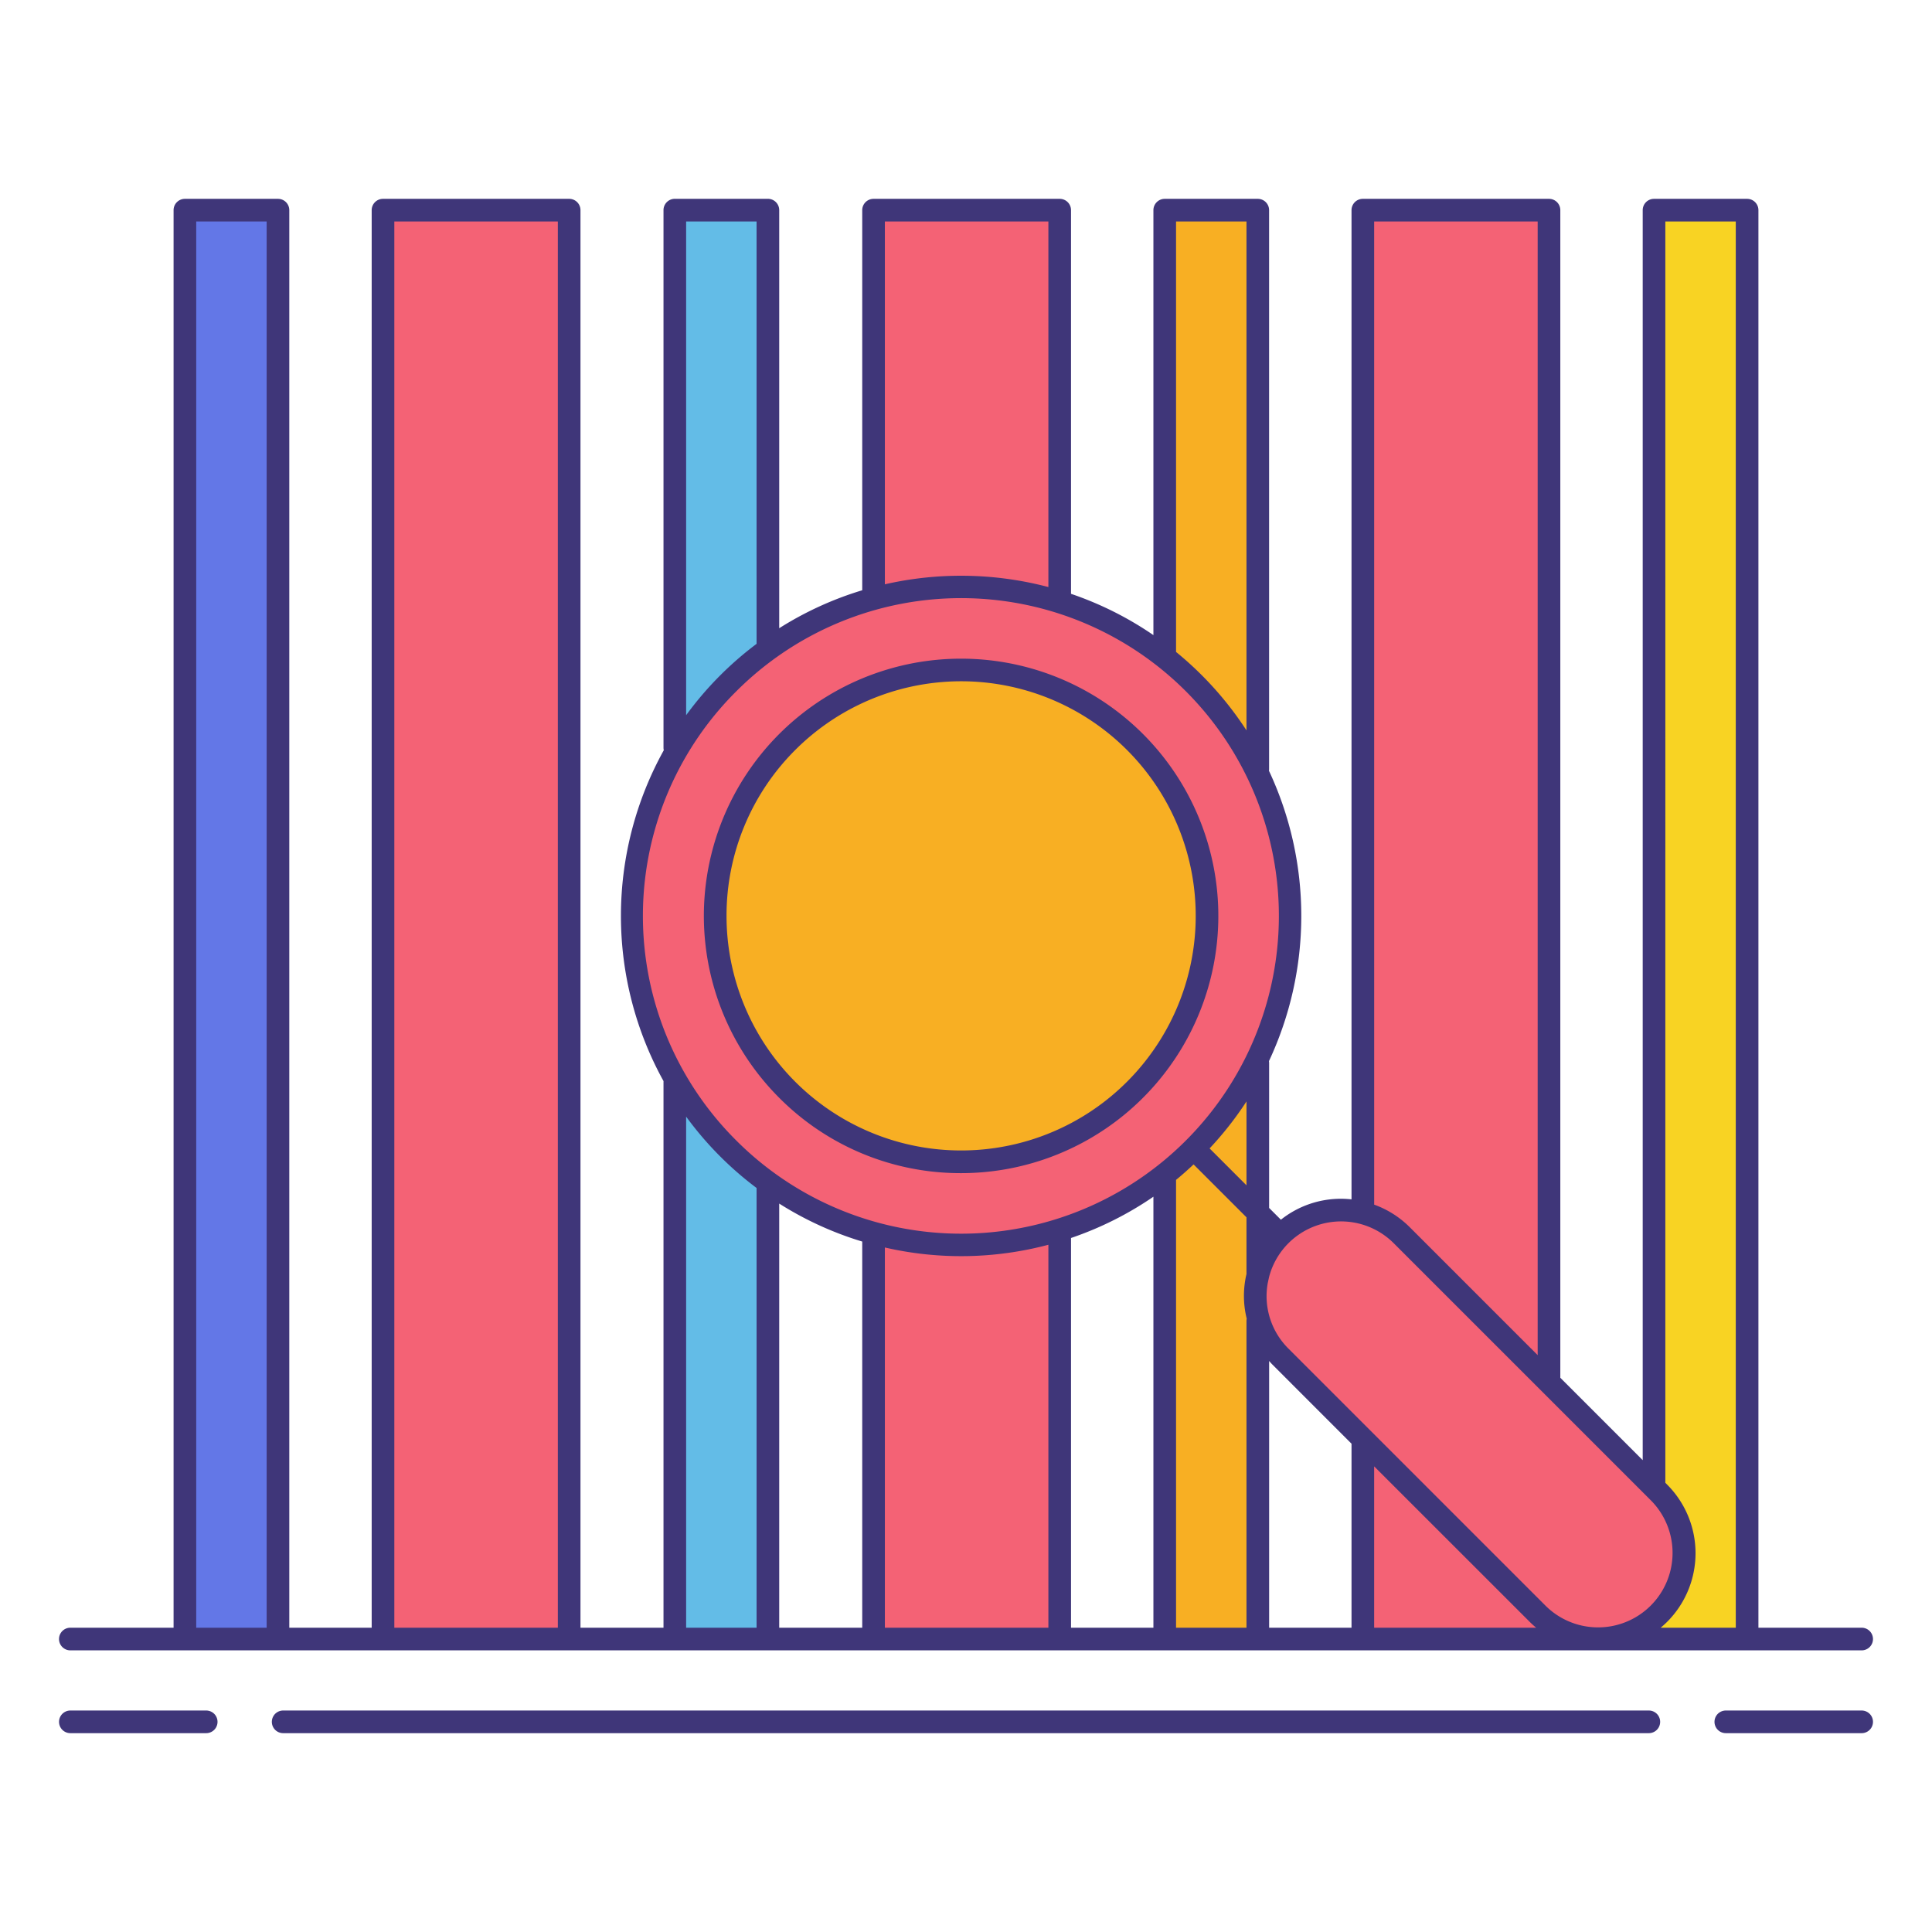 <svg xmlns="http://www.w3.org/2000/svg" viewBox="0 0 256 256"><title>icons_</title><rect x="50.75" y="27.847" width="24.667" height="189.333" fill="#f46275"/><rect x="89.417" y="27.847" width="12.333" height="189.333" fill="#63bce7"/><rect x="24.5" y="27.847" width="12.333" height="189.333" fill="#6377e7"/><rect x="154.333" y="27.847" width="12.333" height="189.333" fill="#f8af23"/><rect x="219.167" y="27.847" width="12.333" height="189.333" fill="#f8d323"/><rect x="115.75" y="27.847" width="24.667" height="189.333" fill="#f46275"/><rect x="180.583" y="27.847" width="24.667" height="189.333" fill="#f46275"/><rect x="183.377" y="153.279" width="22.74" height="70.963" rx="11.37" ry="11.37" transform="translate(-76.434 192.994) rotate(-45)" fill="#f46275"/><circle cx="127.349" cy="121.363" r="43.606" transform="translate(-48.517 125.596) rotate(-45)" fill="#f46275"/><circle cx="127.349" cy="121.363" r="32.585" transform="translate(-48.517 125.596) rotate(-45)" fill="#f8af23"/><path d="M127.349,155.447a34.085,34.085,0,1,0-24.1-9.983A33.858,33.858,0,0,0,127.349,155.447Zm-21.98-56.065a31.085,31.085,0,1,1-9.1,21.98A30.991,30.991,0,0,1,105.369,99.382Z" fill="#3f3679"/><path d="M27.323,226.653h-18a1.5,1.5,0,1,0,0,3h18a1.5,1.5,0,1,0,0-3Z" fill="#3f3679"/><path d="M246.68,226.653h-18a1.5,1.5,0,0,0,0,3h18a1.5,1.5,0,0,0,0-3Z" fill="#3f3679"/><path d="M218.479,226.653H37.521a1.5,1.5,0,0,0,0,3H218.479a1.5,1.5,0,0,0,0-3Z" fill="#3f3679"/><path d="M9.32,218.681H246.68a1.5,1.5,0,0,0,0-3H233V27.847a1.5,1.5,0,0,0-1.5-1.5H219.167a1.5,1.5,0,0,0-1.5,1.5V193.479L206.75,182.563V27.847a1.5,1.5,0,0,0-1.5-1.5H180.583a1.5,1.5,0,0,0-1.5,1.5V158.92a13.045,13.045,0,0,0-1.386-.078,12.764,12.764,0,0,0-7.972,2.776l-1.559-1.559V140.833a1.485,1.485,0,0,0-.023-.23,45.33,45.33,0,0,0,0-38.472,1.471,1.471,0,0,0,.019-.193V27.847a1.5,1.5,0,0,0-1.5-1.5H154.333a1.5,1.5,0,0,0-1.5,1.5V84.155a44.746,44.746,0,0,0-10.917-5.47V27.847a1.5,1.5,0,0,0-1.5-1.5H115.75a1.5,1.5,0,0,0-1.5,1.5V78.212a44.778,44.778,0,0,0-11,5.031v-55.4a1.5,1.5,0,0,0-1.5-1.5H89.417a1.5,1.5,0,0,0-1.5,1.5V99.083a1.5,1.5,0,0,0,.038.328,45.272,45.272,0,0,0-.031,43.848c0,.025-.007.049-.007.074v72.348h-11V27.847a1.5,1.5,0,0,0-1.5-1.5H50.75a1.5,1.5,0,0,0-1.5,1.5V215.681H38.333V27.847a1.5,1.5,0,0,0-1.5-1.5H24.5a1.5,1.5,0,0,0-1.5,1.5V215.681H9.32a1.5,1.5,0,1,0,0,3Zm104.93-54.167v51.167h-11v-56.2A44.779,44.779,0,0,0,114.25,164.513Zm3,51.167V165.3a45.053,45.053,0,0,0,21.667-.363v50.742Zm35.583-57.11v57.11H141.917V164.04A44.727,44.727,0,0,0,152.833,158.57Zm3,57.11V156.34c.794-.648,1.565-1.338,2.323-2.049l7.01,7.01v7.514a12.542,12.542,0,0,0,.032,5.919,1.5,1.5,0,0,0-.032.307v40.639ZM168.6,180.812,179.083,191.3v24.383H168.167V180.336C168.31,180.495,168.445,180.659,168.6,180.812ZM182.083,194.3,202.7,214.91c.272.272.558.526.849.771H182.083ZM220.667,29.347H230V215.681h-9.952c.292-.245.577-.5.849-.771a12.868,12.868,0,0,0,0-18.2l-.23-.23Zm-38.583,0H203.75V179.563L186.8,162.611a12.815,12.815,0,0,0-4.714-2.99Zm2.593,135.386,34.1,34.1a9.87,9.87,0,0,1-13.958,13.958l-34.1-34.1a9.805,9.805,0,0,1-2.891-6.979,9.971,9.971,0,0,1,.148-1.661c.082-.391.19-.875.19-.875a9.864,9.864,0,0,1,16.51-4.442Zm-19.51-7.673-4.889-4.889a45.038,45.038,0,0,0,4.889-6.225ZM155.833,29.347h9.333V96.78a45.212,45.212,0,0,0-9.333-10.395Zm-38.583,0h21.667v48.44a45.435,45.435,0,0,0-21.667-.363Zm-26.333,0h9.333V85.313a44.866,44.866,0,0,0-9.333,9.453Zm6.659,62.242a42.107,42.107,0,1,1,0,59.548A41.974,41.974,0,0,1,97.575,91.589ZM90.917,147.96a44.866,44.866,0,0,0,9.333,9.453v58.268H90.917ZM52.25,29.347H73.917V215.681H52.25Zm-26.25,0h9.333V215.681H26Z" fill="#3f3679"/></svg>